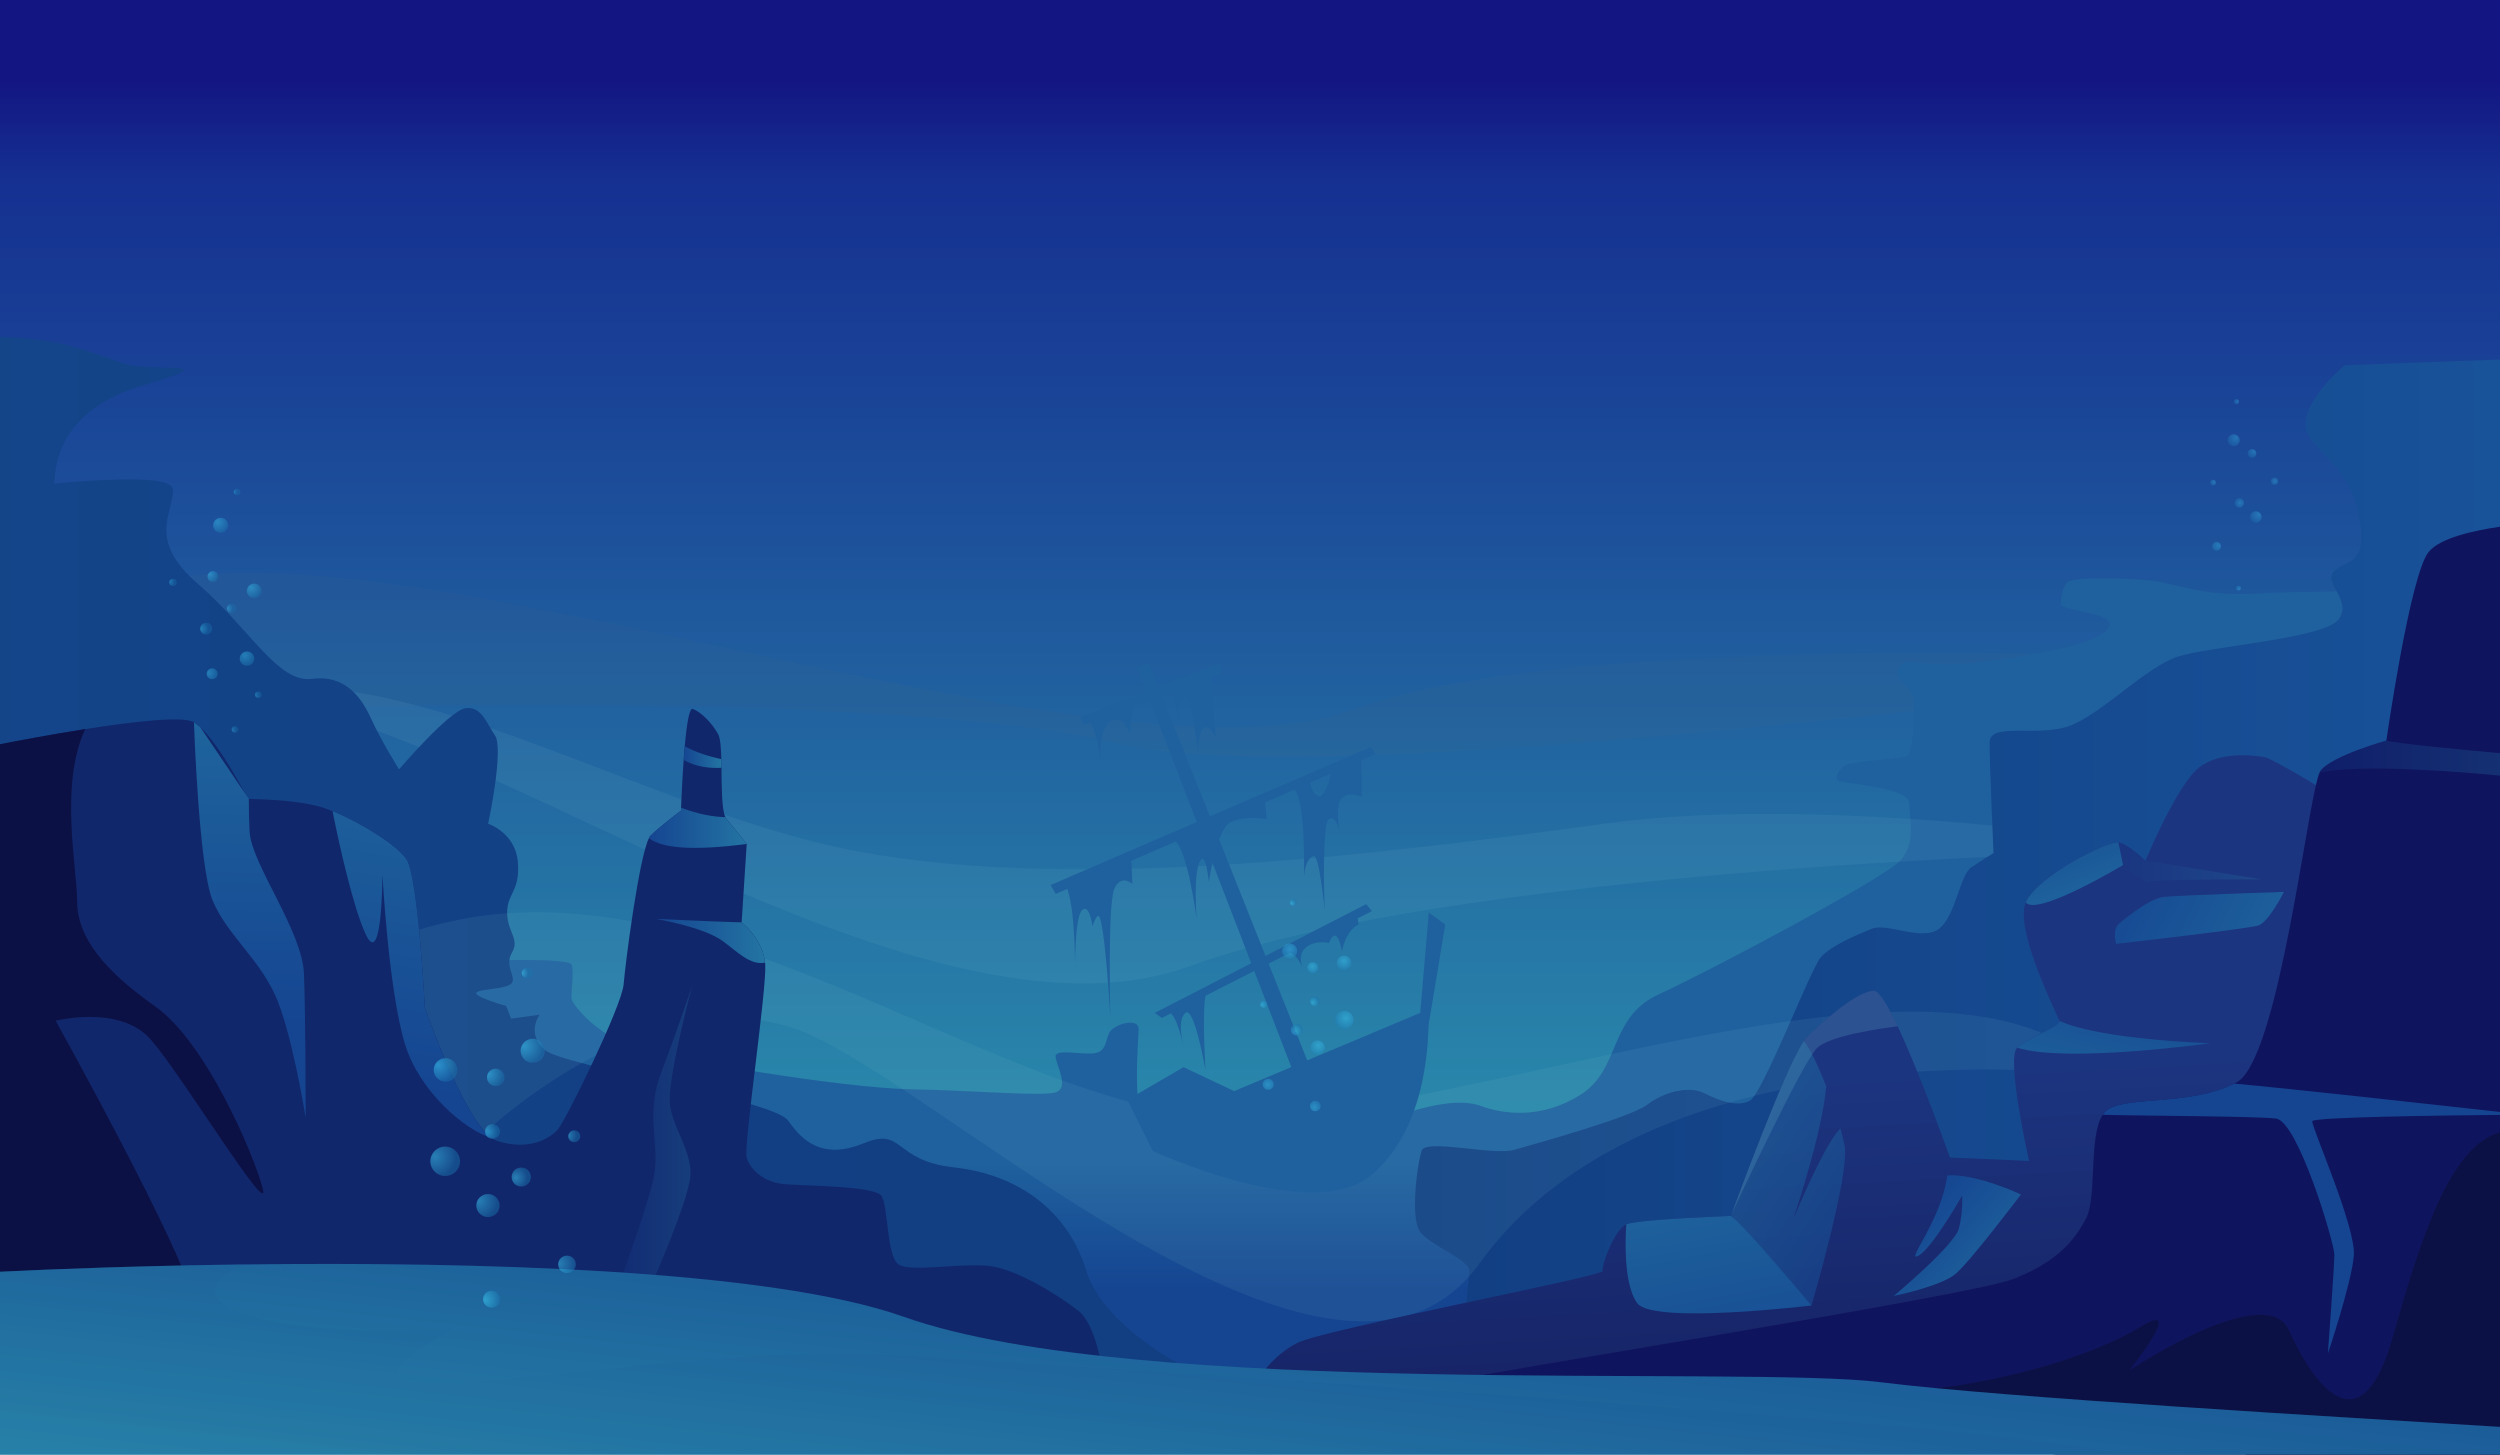 <?xml version="1.0" encoding="UTF-8"?>
<svg xmlns="http://www.w3.org/2000/svg" xmlns:xlink="http://www.w3.org/1999/xlink" viewBox="0 0 5500 3200">
  <defs>
    <style>
      .uuid-e1cc74fb-dc1a-4754-a8b4-95f047bfab40 {
        fill: url(#uuid-a25e26d6-4509-485e-a5de-ae4c6fa08a34);
      }

      .uuid-a1c4cb4c-39c2-4655-8cc7-62dde9572e8a {
        fill: url(#uuid-4e0df6e7-a362-48d1-892a-6557cb8e9e4f);
      }

      .uuid-63462a63-aa69-4222-a0f1-3bd402e7aeda {
        fill: url(#uuid-54097608-0e13-47c6-9687-7d6479102792);
      }

      .uuid-21720376-cb14-4491-99ba-107336a9dd13 {
        fill: #1f619e;
      }

      .uuid-b4c97b56-897a-477d-a65f-ddbc52e67e71 {
        fill: url(#uuid-6fda1140-c06c-4f60-b5d7-6885fd35aa1a);
        opacity: .6;
      }

      .uuid-d997daba-556c-4290-b681-9ccb6f298397 {
        fill: url(#uuid-40878dc0-55f7-466d-a5b5-c24a6b8c190c);
      }

      .uuid-48ee12d5-2258-42f3-b553-14c364357ba7 {
        fill: url(#uuid-b3261dee-da77-448a-ab88-b1e769d13730);
      }

      .uuid-a10da7b0-af1d-4f24-bdc7-a2612aa685b4 {
        fill: url(#uuid-76f1da9e-162d-4498-af83-1ddb59ee460f);
      }

      .uuid-731b25d3-3c74-404f-b186-16ff7be0d480 {
        fill: #0f145e;
      }

      .uuid-88e3ae42-c4bb-44f3-86b9-4f9c1941ec20 {
        fill: url(#uuid-454b4ec7-3cb8-482f-af9a-7ac9a32c31ee);
      }

      .uuid-2637d19d-64f8-4263-95bb-5ec2c7812850 {
        fill: url(#uuid-6e41cdce-104e-49b9-a0b3-f9c071bea5cd);
      }

      .uuid-23048283-3ab8-4b56-b7d4-68fbeafbeca5 {
        fill: url(#uuid-1f2d34ea-4c93-402d-a042-547382956dea);
      }

      .uuid-df540c5d-d9b5-40f0-b048-9c5b0f9e8e6d {
        fill: url(#uuid-84ac14e0-81d1-426e-837b-552e71d6b982);
      }

      .uuid-031f8c2e-c7bb-41f3-8798-b0c5e50b1218 {
        fill: url(#uuid-c1cdb30a-e6cb-4730-85a4-25197b08e11a);
      }

      .uuid-30710445-66a4-478b-a0d3-1d4f9714ea70 {
        fill: #0c1145;
      }

      .uuid-e303f591-5159-4521-98d8-09e263c5b450 {
        fill: #7fc7d1;
      }

      .uuid-e303f591-5159-4521-98d8-09e263c5b450, .uuid-c6d392a1-d680-4362-af62-7d1da8a83082, .uuid-e18da1a2-0444-43e5-b3fe-8a5ea4db6344, .uuid-ae28d313-6e1b-4d85-8c6d-f75a02d76363, .uuid-edcce3d8-0bda-4870-8a15-c820cf68ada8, .uuid-79502c38-9dbb-413b-ad6f-7d0e7b419865 {
        mix-blend-mode: screen;
      }

      .uuid-e303f591-5159-4521-98d8-09e263c5b450, .uuid-ae28d313-6e1b-4d85-8c6d-f75a02d76363 {
        opacity: .1;
      }

      .uuid-c6d392a1-d680-4362-af62-7d1da8a83082 {
        opacity: .4;
      }

      .uuid-1ce69b17-0dd9-4fdd-9e0e-0ec92fbe89c8 {
        fill: url(#uuid-e1b0cb93-2e41-4479-b573-971df8b5add9);
      }

      .uuid-39ae4833-0bdc-4539-803e-042cbdcd5759 {
        fill: url(#uuid-7e0a5346-97f1-43d0-be99-63f10b80943d);
      }

      .uuid-65a503c3-cc24-43b3-a99c-3c6e0f1633e3 {
        fill: url(#uuid-428469e9-ff74-4292-87c6-047e8eb73f7f);
      }

      .uuid-8429cf06-f2e7-4e68-8312-34f7dd30820c {
        fill: url(#uuid-686ba2e3-dd66-45a0-b784-079c534ecf6f);
      }

      .uuid-10fe8b5d-f6a3-4776-ac45-113d509bb32b {
        fill: url(#uuid-afde45ea-79e5-4121-b2c3-53ed9d775e34);
      }

      .uuid-91023332-e2b4-491f-89cb-eb006111b96d {
        fill: url(#uuid-143c7e0f-7ff7-4311-ab62-9cea13dcfc28);
      }

      .uuid-78258edd-f87c-494a-b78d-6ed0c3e4e11b {
        fill: url(#uuid-be8a3516-d940-41e7-a5b2-4f6f90bfe6fa);
      }

      .uuid-dfdffec6-a051-4425-a285-323b50beba8f {
        fill: url(#uuid-39c54f66-8b61-4454-a733-92efa9819b08);
      }

      .uuid-30ef131c-f1b3-4d56-9dc8-9f3873e25935 {
        fill: url(#uuid-02ddbd50-4fd8-4d09-a858-eb4f86a68744);
      }

      .uuid-0d8b619f-2528-42fc-b79f-6e00422f2314 {
        fill: url(#uuid-93bdb87c-5762-4223-98da-eb34089a1f02);
      }

      .uuid-aeddecc1-c275-4fa8-bc0c-60d9f1e45050 {
        fill: url(#uuid-c94ce2d8-1d86-45f0-b094-444cce47d0a0);
      }

      .uuid-fcd4daea-c376-4c75-92cb-6ca3e7f711cf {
        fill: url(#uuid-9ad42244-368e-4ca9-8020-d77bdde695af);
      }

      .uuid-efbfb597-93e7-4272-92c4-82627c1ae586 {
        fill: url(#uuid-b1b292bd-a90d-4ea9-958a-771bf8c56a42);
      }

      .uuid-954606f0-df9b-467d-9903-de1a689c9eaa {
        fill: url(#uuid-3fdd9d47-6815-43e2-8cda-3d8c7c8300f3);
      }

      .uuid-4d85ad0f-2e56-440d-b422-3b0068de5f12 {
        fill: url(#uuid-5efcdd36-2dd1-452c-9a3d-b7d1d148f760);
      }

      .uuid-5f9222c5-be6b-44a8-89ca-2cf8ecb87832 {
        fill: url(#uuid-2a812aba-7be6-4923-8195-d41aa4a13566);
      }

      .uuid-daf21322-c06c-45d4-9c9f-607c1a9ea9ca {
        fill: url(#uuid-69cdd82e-001f-4076-a12b-d17b3f0d466c);
      }

      .uuid-93143ae2-0762-45c2-ae99-380c5f89fa33 {
        fill: url(#uuid-62ab8312-85fa-4401-b4a5-aad295898b96);
      }

      .uuid-b026ad45-be31-45fe-a132-a6e519be0dc4 {
        fill: url(#uuid-ade6e5a2-b24c-4ef7-80ff-cb8cd2ccf2cc);
      }

      .uuid-08c2d48c-417f-4e2e-b9a6-bc96955581e6 {
        isolation: isolate;
      }

      .uuid-e18da1a2-0444-43e5-b3fe-8a5ea4db6344 {
        fill: url(#uuid-4b6de865-9f30-4fc2-b2b3-359f32028d08);
      }

      .uuid-e18da1a2-0444-43e5-b3fe-8a5ea4db6344, .uuid-4752d975-e56f-4b03-b80e-29a3b81b07c2, .uuid-edcce3d8-0bda-4870-8a15-c820cf68ada8, .uuid-8188818a-04da-413d-a7d9-40d6b135e6a1, .uuid-79502c38-9dbb-413b-ad6f-7d0e7b419865, .uuid-0a1a48de-d5c2-4675-afe7-b569555ac49b {
        opacity: .3;
      }

      .uuid-1e8ca2b5-35d1-48a5-8670-56e93ea41e80 {
        fill: #11276b;
      }

      .uuid-79c73534-2f21-4b83-be6a-5be99dd3bf45 {
        fill: url(#uuid-49a182aa-2519-465f-aa3d-c80ebf3485d2);
      }

      .uuid-01869277-81f6-4417-abaf-957dcbdc52cb {
        fill: url(#uuid-484f14b2-d581-4958-8751-79e4d672d6d4);
      }

      .uuid-ed3e37d2-d175-4c25-9e62-41fd63fb16b1 {
        fill: url(#uuid-6b92a085-5529-4f4b-8723-b68999a5b001);
      }

      .uuid-c312fb2f-e5b1-4810-8913-32c7aec15367 {
        fill: url(#uuid-7b1696e3-c824-4ead-ac37-9d8f8d01add9);
      }

      .uuid-fe5a2710-4d92-40b1-be8b-2962ebaae8a6 {
        fill: url(#uuid-a98d1726-3f27-439d-bcc0-384080e6d2f1);
      }

      .uuid-4752d975-e56f-4b03-b80e-29a3b81b07c2 {
        fill: url(#uuid-023a5753-64a7-42c7-b0c8-f34c0b9eafe3);
      }

      .uuid-4752d975-e56f-4b03-b80e-29a3b81b07c2, .uuid-8188818a-04da-413d-a7d9-40d6b135e6a1, .uuid-0a1a48de-d5c2-4675-afe7-b569555ac49b {
        mix-blend-mode: multiply;
      }

      .uuid-b106bbc2-2c17-42db-b262-1cf1bca57ac5 {
        fill: url(#uuid-ca30a7ff-925c-4524-81e6-c197e0ea74fa);
      }

      .uuid-5ed6f929-b86e-4d9c-8866-6922f1afa113 {
        fill: url(#uuid-3663f873-7b5c-4c03-8e88-c15de713b163);
      }

      .uuid-c7fe711c-5281-44ed-9674-1eb4b5d4a5b7 {
        fill: url(#uuid-7d63f9ff-61ad-49b3-a27b-d44792d06703);
      }

      .uuid-0e963a42-2408-4ecf-8e74-cdfe582fa790 {
        fill: url(#uuid-99d72efb-8e05-4dd0-8b11-78afcf8ea1b4);
      }

      .uuid-a2685fc0-f498-4fc7-8785-d8540c97b65a {
        fill: url(#uuid-66b66f7d-5e99-44bf-9b6a-5c0f34edd820);
      }

      .uuid-421d5edc-cbd9-4bf4-9a78-57d445372b41 {
        fill: url(#uuid-cdcb567a-c305-4e34-8136-03a9bdb56808);
      }

      .uuid-3605fc14-897d-460a-9882-4bcf41fda9ac {
        fill: url(#uuid-74a722a9-69c3-4b50-88aa-f076bc36d03b);
      }

      .uuid-955859f7-b783-4834-bd5a-2690f4d27453 {
        fill: url(#uuid-bf71f39b-098a-48de-81ca-e4eeaa8be134);
      }

      .uuid-7ad7e7fd-c6ec-4b3c-9f35-61a9b89719c4 {
        fill: url(#uuid-a6299176-bbca-4fb8-961e-c468c6746092);
      }

      .uuid-4afae467-10ff-4164-ba23-256735bc7611 {
        fill: url(#uuid-8b320cf5-37f4-4b48-9ce4-3b0211b305ae);
      }

      .uuid-4d6d069a-5dc3-4eb9-8e4a-1f86d1ca11bf {
        fill: url(#uuid-6d494559-8cdc-497a-a2a3-d3f880cd6f26);
      }

      .uuid-4749f10e-fa18-46f2-b6e7-f9a9cb5fafc6 {
        fill: url(#uuid-a678e130-a4a2-4776-a42a-2e1714e9c2ef);
      }

      .uuid-dc71e548-78e9-4a8d-86ff-b53999429eea {
        fill: url(#uuid-c83707a9-c2df-4165-93dc-6ba9c64feabe);
      }

      .uuid-ae28d313-6e1b-4d85-8c6d-f75a02d76363 {
        fill: #4b6d7a;
      }

      .uuid-70e93744-f71b-46c2-ae19-9977c0849307 {
        fill: url(#uuid-734f6272-3427-4454-83ac-2e1b55ac3ede);
      }

      .uuid-edcce3d8-0bda-4870-8a15-c820cf68ada8 {
        fill: #5697b8;
      }

      .uuid-d3892450-8849-4871-9b20-11d6718bd36b {
        fill: url(#uuid-413aa84e-2912-46bc-883b-50245959754d);
      }

      .uuid-d0f33f66-3530-4137-afc8-950727ce4218 {
        fill: url(#uuid-c052e419-9926-4fbb-ad6b-ab6b7e78ef38);
      }

      .uuid-8188818a-04da-413d-a7d9-40d6b135e6a1 {
        fill: url(#uuid-dee8de03-a659-4f3b-8ec8-6f59c93ba2e9);
      }

      .uuid-1bbade0d-47d2-466e-9966-bb1227e49ca2 {
        fill: url(#uuid-69f3fab2-eae5-400e-b5f8-1bd8f3cb9a96);
      }

      .uuid-6c7fb81b-369a-4477-af26-b8a4d1e712d5 {
        fill: url(#uuid-3a85a929-a6e1-47ad-bbad-45ad74299585);
      }

      .uuid-9569cec2-908a-4895-8c90-9b807649ff66 {
        fill: url(#uuid-6a957928-135b-4f94-8631-bacef552b0de);
      }

      .uuid-d321416f-e5de-44cf-9121-a9a493c50948 {
        fill: url(#uuid-44f69ff0-26fc-45b3-bdca-bd6c6127c634);
      }

      .uuid-3b7c75ea-8fa7-4929-9337-a300ed1c43f4 {
        fill: url(#uuid-1ca0cd6c-704d-4a8f-8e22-d58155adae6c);
      }

      .uuid-a297739f-040e-44dc-98f3-5a604b110fd7 {
        fill: url(#uuid-eefe9653-a972-4896-8076-3be5ab71972c);
      }

      .uuid-54ace871-7323-4c78-a2ad-efb62a61c609 {
        opacity: .5;
      }

      .uuid-9814bcf0-633e-44fd-bd8c-6fb4b2e31752 {
        fill: url(#uuid-b6389967-d620-4e9b-8104-6549ab54adc6);
      }

      .uuid-6a1bb1a0-d391-4e42-8224-ab8f5218c7bb {
        fill: url(#uuid-3d1bc342-9aaf-432f-9caf-bf1bdab24068);
      }

      .uuid-d9d55762-4691-4cc5-85ad-c7e86dc76feb {
        fill: url(#uuid-432465c1-a307-49ff-9bec-30bccf5f9b8c);
      }

      .uuid-0a1a48de-d5c2-4675-afe7-b569555ac49b {
        fill: url(#uuid-15ea7f6e-75c6-4c82-afc8-173bf962acab);
      }
    </style>
    <linearGradient id="uuid-4e0df6e7-a362-48d1-892a-6557cb8e9e4f" x1="2750" y1="173.73" x2="2750" y2="2621.55" gradientUnits="userSpaceOnUse">
      <stop offset="0" stop-color="#131582"/>
      <stop offset=".09" stop-color="#153091"/>
      <stop offset="1" stop-color="#2b8fad"/>
    </linearGradient>
    <linearGradient id="uuid-1ca0cd6c-704d-4a8f-8e22-d58155adae6c" x1="3111.42" y1="2837.53" x2="3111.42" y2="2549.22" gradientUnits="userSpaceOnUse">
      <stop offset="0" stop-color="#154591"/>
      <stop offset="1" stop-color="#1f619e"/>
    </linearGradient>
    <linearGradient id="uuid-8b320cf5-37f4-4b48-9ce4-3b0211b305ae" x1="2026.34" y1="2040.55" x2="-1873.72" y2="2040.55" gradientUnits="userSpaceOnUse">
      <stop offset="0" stop-color="#123e82"/>
      <stop offset=".95" stop-color="#154a8f"/>
    </linearGradient>
    <linearGradient id="uuid-454b4ec7-3cb8-482f-af9a-7ac9a32c31ee" x1="2026.33" y1="971.03" x2="-1873.72" y2="971.03" xlink:href="#uuid-8b320cf5-37f4-4b48-9ce4-3b0211b305ae"/>
    <linearGradient id="uuid-cdcb567a-c305-4e34-8136-03a9bdb56808" x1="3112.92" y1="1934.08" x2="5500" y2="1934.08" gradientUnits="userSpaceOnUse">
      <stop offset="0" stop-color="#123e82"/>
      <stop offset="1" stop-color="#185299"/>
    </linearGradient>
    <linearGradient id="uuid-428469e9-ff74-4292-87c6-047e8eb73f7f" x1="3952.81" y1="2373.48" x2="3992.52" y2="3099.07" gradientUnits="userSpaceOnUse">
      <stop offset="0" stop-color="#1c3580"/>
      <stop offset="1" stop-color="#162163"/>
    </linearGradient>
    <linearGradient id="uuid-93bdb87c-5762-4223-98da-eb34089a1f02" x1="546.12" y1="2250.15" x2="561.39" y2="1249.84" gradientUnits="userSpaceOnUse">
      <stop offset="0" stop-color="#154591"/>
      <stop offset="1" stop-color="#2374a3"/>
    </linearGradient>
    <linearGradient id="uuid-69cdd82e-001f-4076-a12b-d17b3f0d466c" x1="3833.16" y1="3103.7" x2="3688.93" y2="2341.99" xlink:href="#uuid-93bdb87c-5762-4223-98da-eb34089a1f02"/>
    <linearGradient id="uuid-6fda1140-c06c-4f60-b5d7-6885fd35aa1a" x1="4191.23" y1="2719.73" x2="3683.2" y2="2391.54" xlink:href="#uuid-93bdb87c-5762-4223-98da-eb34089a1f02"/>
    <linearGradient id="uuid-44f69ff0-26fc-45b3-bdca-bd6c6127c634" x1="4214.17" y1="2655.6" x2="4484.86" y2="2902.34" xlink:href="#uuid-93bdb87c-5762-4223-98da-eb34089a1f02"/>
    <linearGradient id="uuid-be8a3516-d940-41e7-a5b2-4f6f90bfe6fa" x1="4687.5" y1="2133.66" x2="4588.57" y2="2570.4" xlink:href="#uuid-93bdb87c-5762-4223-98da-eb34089a1f02"/>
    <linearGradient id="uuid-15ea7f6e-75c6-4c82-afc8-173bf962acab" x1="4660.52" y1="1896.82" x2="4974.43" y2="1896.82" gradientUnits="userSpaceOnUse">
      <stop offset="0" stop-color="#133585"/>
      <stop offset="1" stop-color="#2374a3"/>
    </linearGradient>
    <linearGradient id="uuid-3d1bc342-9aaf-432f-9caf-bf1bdab24068" x1="4497.47" y1="1750.79" x2="4623.49" y2="2097.96" xlink:href="#uuid-93bdb87c-5762-4223-98da-eb34089a1f02"/>
    <linearGradient id="uuid-7e0a5346-97f1-43d0-be99-63f10b80943d" x1="4620.79" y1="1913.37" x2="5256.98" y2="2220.58" xlink:href="#uuid-93bdb87c-5762-4223-98da-eb34089a1f02"/>
    <linearGradient id="uuid-4b6de865-9f30-4fc2-b2b3-359f32028d08" x1="5103.04" y1="1667.82" x2="5500" y2="1667.82" xlink:href="#uuid-15ea7f6e-75c6-4c82-afc8-173bf962acab"/>
    <linearGradient id="uuid-76f1da9e-162d-4498-af83-1ddb59ee460f" x1="5036.63" y1="2234.04" x2="4986.47" y2="1824.38" xlink:href="#uuid-93bdb87c-5762-4223-98da-eb34089a1f02"/>
    <linearGradient id="uuid-143c7e0f-7ff7-4311-ab62-9cea13dcfc28" x1="1442.64" y1="2070.11" x2="1683.1" y2="2070.11" xlink:href="#uuid-93bdb87c-5762-4223-98da-eb34089a1f02"/>
    <linearGradient id="uuid-c1cdb30a-e6cb-4730-85a4-25197b08e11a" x1="1427.59" y1="1821.17" x2="1642.75" y2="1821.17" xlink:href="#uuid-93bdb87c-5762-4223-98da-eb34089a1f02"/>
    <linearGradient id="uuid-99d72efb-8e05-4dd0-8b11-78afcf8ea1b4" x1="1504.02" y1="1665.59" x2="1587.2" y2="1665.59" xlink:href="#uuid-93bdb87c-5762-4223-98da-eb34089a1f02"/>
    <linearGradient id="uuid-023a5753-64a7-42c7-b0c8-f34c0b9eafe3" x1="1362.45" y1="2504.5" x2="1522.83" y2="2504.5" xlink:href="#uuid-15ea7f6e-75c6-4c82-afc8-173bf962acab"/>
    <linearGradient id="uuid-1f2d34ea-4c93-402d-a042-547382956dea" x1="2803.76" y1="2505.57" x2="2668.67" y2="3745.29" gradientUnits="userSpaceOnUse">
      <stop offset="0" stop-color="#154991"/>
      <stop offset="1" stop-color="#2b8fad"/>
    </linearGradient>
    <linearGradient id="uuid-ca30a7ff-925c-4524-81e6-c197e0ea74fa" x1="861.96" y1="2391.34" x2="1058.19" y2="1320.25" xlink:href="#uuid-93bdb87c-5762-4223-98da-eb34089a1f02"/>
    <linearGradient id="uuid-dee8de03-a659-4f3b-8ec8-6f59c93ba2e9" x1="2370.99" y1="2672.18" x2="2264.78" y2="3646.87" xlink:href="#uuid-1f2d34ea-4c93-402d-a042-547382956dea"/>
    <radialGradient id="uuid-a6299176-bbca-4fb8-961e-c468c6746092" cx="1073.45" cy="2636.89" fx="1073.45" fy="2636.89" r="41.92" gradientTransform="translate(-20 4.93)" gradientUnits="userSpaceOnUse">
      <stop offset="0" stop-color="#3fd6ff"/>
      <stop offset="1" stop-color="#1a71ad"/>
    </radialGradient>
    <radialGradient id="uuid-b1b292bd-a90d-4ea9-958a-771bf8c56a42" cx="1155.06" cy="2585.93" fx="1155.06" fy="2585.93" r="25.21" xlink:href="#uuid-a6299176-bbca-4fb8-961e-c468c6746092"/>
    <radialGradient id="uuid-a678e130-a4a2-4776-a42a-2e1714e9c2ef" cx="1268.86" cy="2493.07" fx="1268.86" fy="2493.07" r="20.34" xlink:href="#uuid-a6299176-bbca-4fb8-961e-c468c6746092"/>
    <radialGradient id="uuid-3663f873-7b5c-4c03-8e88-c15de713b163" cx="1250.1" cy="2774.77" fx="1250.1" fy="2774.77" r="37.59" xlink:href="#uuid-a6299176-bbca-4fb8-961e-c468c6746092"/>
    <radialGradient id="uuid-e1b0cb93-2e41-4479-b573-971df8b5add9" cx="1087.84" cy="2854.5" fx="1087.84" fy="2854.5" r="33.4" xlink:href="#uuid-a6299176-bbca-4fb8-961e-c468c6746092"/>
    <radialGradient id="uuid-b6389967-d620-4e9b-8104-6549ab54adc6" cx="1092.84" cy="2485.25" fx="1092.84" fy="2485.25" r="21.92" xlink:href="#uuid-a6299176-bbca-4fb8-961e-c468c6746092"/>
    <radialGradient id="uuid-54097608-0e13-47c6-9687-7d6479102792" cx="977.15" cy="2539.96" fx="977.15" fy="2539.96" r="46.67" xlink:href="#uuid-a6299176-bbca-4fb8-961e-c468c6746092"/>
    <radialGradient id="uuid-3a85a929-a6e1-47ad-bbad-45ad74299585" cx="984.66" cy="2338.61" fx="984.66" fy="2338.61" r="38.71" xlink:href="#uuid-a6299176-bbca-4fb8-961e-c468c6746092"/>
    <radialGradient id="uuid-39c54f66-8b61-4454-a733-92efa9819b08" cx="1173.5" cy="2296.72" fx="1173.5" fy="2296.72" r="41.58" xlink:href="#uuid-a6299176-bbca-4fb8-961e-c468c6746092"/>
    <radialGradient id="uuid-c052e419-9926-4fbb-ad6b-ab6b7e78ef38" cx="1166.79" cy="2135.64" fx="1166.79" fy="2135.64" r="15.92" xlink:href="#uuid-a6299176-bbca-4fb8-961e-c468c6746092"/>
    <radialGradient id="uuid-62ab8312-85fa-4401-b4a5-aad295898b96" cx="1094.09" cy="2358" fx="1094.09" fy="2358" r="32.54" xlink:href="#uuid-a6299176-bbca-4fb8-961e-c468c6746092"/>
    <radialGradient id="uuid-686ba2e3-dd66-45a0-b784-079c534ecf6f" cx="2083.08" cy="2295.31" fx="2083.08" fy="2295.31" r="26.15" gradientTransform="translate(5004.42 4.93) rotate(-180) scale(1.01 -1)" xlink:href="#uuid-a6299176-bbca-4fb8-961e-c468c6746092"/>
    <radialGradient id="uuid-66b66f7d-5e99-44bf-9b6a-5c0f34edd820" cx="2134" cy="2263.51" fx="2134" fy="2263.51" r="15.73" gradientTransform="translate(5004.42 4.93) rotate(-180) scale(1.01 -1)" xlink:href="#uuid-a6299176-bbca-4fb8-961e-c468c6746092"/>
    <radialGradient id="uuid-734f6272-3427-4454-83ac-2e1b55ac3ede" cx="2205.01" cy="2205.57" fx="2205.01" fy="2205.57" r="12.69" gradientTransform="translate(5004.42 4.93) rotate(-180) scale(1.01 -1)" xlink:href="#uuid-a6299176-bbca-4fb8-961e-c468c6746092"/>
    <radialGradient id="uuid-3fdd9d47-6815-43e2-8cda-3d8c7c8300f3" cx="2193.31" cy="2381.34" fx="2193.31" fy="2381.34" r="23.45" gradientTransform="translate(5004.42 4.93) rotate(-180) scale(1.01 -1)" xlink:href="#uuid-a6299176-bbca-4fb8-961e-c468c6746092"/>
    <radialGradient id="uuid-84ac14e0-81d1-426e-837b-552e71d6b982" cx="2092.06" cy="2431.09" fx="2092.06" fy="2431.09" r="20.84" gradientTransform="translate(5004.42 4.93) rotate(-180) scale(1.01 -1)" xlink:href="#uuid-a6299176-bbca-4fb8-961e-c468c6746092"/>
    <radialGradient id="uuid-484f14b2-d581-4958-8751-79e4d672d6d4" cx="2095.18" cy="2200.7" fx="2095.18" fy="2200.7" r="13.67" gradientTransform="translate(5004.42 4.93) rotate(-180) scale(1.01 -1)" xlink:href="#uuid-a6299176-bbca-4fb8-961e-c468c6746092"/>
    <radialGradient id="uuid-69f3fab2-eae5-400e-b5f8-1bd8f3cb9a96" cx="2023" cy="2234.84" fx="2023" fy="2234.84" r="29.12" gradientTransform="translate(5004.42 4.93) rotate(-180) scale(1.01 -1)" xlink:href="#uuid-a6299176-bbca-4fb8-961e-c468c6746092"/>
    <radialGradient id="uuid-6b92a085-5529-4f4b-8723-b68999a5b001" cx="2027.68" cy="2109.2" fx="2027.68" fy="2109.2" r="24.15" gradientTransform="translate(5004.42 4.93) rotate(-180) scale(1.01 -1)" xlink:href="#uuid-a6299176-bbca-4fb8-961e-c468c6746092"/>
    <radialGradient id="uuid-40878dc0-55f7-466d-a5b5-c24a6b8c190c" cx="2145.51" cy="2083.06" fx="2145.51" fy="2083.06" r="25.95" gradientTransform="translate(5004.42 4.93) rotate(-180) scale(1.01 -1)" xlink:href="#uuid-a6299176-bbca-4fb8-961e-c468c6746092"/>
    <radialGradient id="uuid-7d63f9ff-61ad-49b3-a27b-d44792d06703" cx="2141.32" cy="1982.56" fx="2141.32" fy="1982.56" r="9.93" gradientTransform="translate(5004.42 4.93) rotate(-180) scale(1.01 -1)" xlink:href="#uuid-a6299176-bbca-4fb8-961e-c468c6746092"/>
    <radialGradient id="uuid-bf71f39b-098a-48de-81ca-e4eeaa8be134" cx="2095.96" cy="2121.3" fx="2095.96" fy="2121.3" r="20.3" gradientTransform="translate(5004.42 4.93) rotate(-180) scale(1.01 -1)" xlink:href="#uuid-a6299176-bbca-4fb8-961e-c468c6746092"/>
    <radialGradient id="uuid-c94ce2d8-1d86-45f0-b094-444cce47d0a0" cx="4421.57" cy="1436.94" fx="4421.57" fy="1436.94" r="26.15" gradientTransform="translate(5004.42 4.93) rotate(-180) scale(1.01 -1)" xlink:href="#uuid-a6299176-bbca-4fb8-961e-c468c6746092"/>
    <radialGradient id="uuid-a25e26d6-4509-485e-a5de-ae4c6fa08a34" cx="4516.35" cy="1378.23" fx="4516.35" fy="1378.23" r="15.73" gradientTransform="translate(5004.42 4.93) rotate(-180) scale(1.01 -1)" xlink:href="#uuid-a6299176-bbca-4fb8-961e-c468c6746092"/>
    <radialGradient id="uuid-49a182aa-2519-465f-aa3d-c80ebf3485d2" cx="4587.52" cy="1274.34" fx="4587.52" fy="1274.34" r="12.69" gradientTransform="translate(5004.42 4.93) rotate(-180) scale(1.01 -1)" xlink:href="#uuid-a6299176-bbca-4fb8-961e-c468c6746092"/>
    <radialGradient id="uuid-a98d1726-3f27-439d-bcc0-384080e6d2f1" cx="4500.06" cy="1475.38" fx="4500.06" fy="1475.38" r="23.45" gradientTransform="translate(5004.42 4.93) rotate(-180) scale(1.01 -1)" xlink:href="#uuid-a6299176-bbca-4fb8-961e-c468c6746092"/>
    <radialGradient id="uuid-7b1696e3-c824-4ead-ac37-9d8f8d01add9" cx="4453.08" cy="1601.83" fx="4453.08" fy="1601.83" r="13.08" gradientTransform="translate(5004.42 4.93) rotate(-180) scale(1.01 -1)" xlink:href="#uuid-a6299176-bbca-4fb8-961e-c468c6746092"/>
    <radialGradient id="uuid-afde45ea-79e5-4121-b2c3-53ed9d775e34" cx="4402.15" cy="1525.11" fx="4402.15" fy="1525.11" r="13.08" gradientTransform="translate(5004.42 4.93) rotate(-180) scale(1.01 -1)" xlink:href="#uuid-a6299176-bbca-4fb8-961e-c468c6746092"/>
    <radialGradient id="uuid-6d494559-8cdc-497a-a2a3-d3f880cd6f26" cx="4461.29" cy="1333.56" fx="4461.29" fy="1333.56" r="13.67" gradientTransform="translate(5004.42 4.93) rotate(-180) scale(1.01 -1)" xlink:href="#uuid-a6299176-bbca-4fb8-961e-c468c6746092"/>
    <radialGradient id="uuid-02ddbd50-4fd8-4d09-a858-eb4f86a68744" cx="4408.11" cy="1288.14" fx="4408.11" fy="1288.14" r="24.15" gradientTransform="translate(5004.42 4.93) rotate(-180) scale(1.01 -1)" xlink:href="#uuid-a6299176-bbca-4fb8-961e-c468c6746092"/>
    <radialGradient id="uuid-2a812aba-7be6-4923-8195-d41aa4a13566" cx="4480.47" cy="1143.61" fx="4480.47" fy="1143.61" r="25.95" gradientTransform="translate(5004.42 4.93) rotate(-180) scale(1.01 -1)" xlink:href="#uuid-a6299176-bbca-4fb8-961e-c468c6746092"/>
    <radialGradient id="uuid-eefe9653-a972-4896-8076-3be5ab71972c" cx="4448.08" cy="1076.6" fx="4448.08" fy="1076.6" r="9.93" gradientTransform="translate(5004.42 4.93) rotate(-180) scale(1.01 -1)" xlink:href="#uuid-a6299176-bbca-4fb8-961e-c468c6746092"/>
    <radialGradient id="uuid-6e41cdce-104e-49b9-a0b3-f9c071bea5cd" cx="4498.21" cy="1258.19" fx="4498.21" fy="1258.19" r="20.3" gradientTransform="translate(5004.42 4.93) rotate(-180) scale(1.01 -1)" xlink:href="#uuid-a6299176-bbca-4fb8-961e-c468c6746092"/>
    <radialGradient id="uuid-b3261dee-da77-448a-ab88-b1e769d13730" cx="35.18" cy="1126.84" fx="35.18" fy="1126.84" r="20.8" gradientTransform="translate(5004.42 4.93) rotate(-180) scale(1.01 -1)" xlink:href="#uuid-a6299176-bbca-4fb8-961e-c468c6746092"/>
    <radialGradient id="uuid-5efcdd36-2dd1-452c-9a3d-b7d1d148f760" cx="75.66" cy="1101.56" fx="75.66" fy="1101.56" r="12.51" gradientTransform="translate(5004.42 4.93) rotate(-180) scale(1.01 -1)" xlink:href="#uuid-a6299176-bbca-4fb8-961e-c468c6746092"/>
    <radialGradient id="uuid-74a722a9-69c3-4b50-88aa-f076bc36d03b" cx="132.13" cy="1055.49" fx="132.13" fy="1055.49" r="10.09" gradientTransform="translate(5004.42 4.93) rotate(-180) scale(1.01 -1)" xlink:href="#uuid-a6299176-bbca-4fb8-961e-c468c6746092"/>
    <radialGradient id="uuid-9ad42244-368e-4ca9-8020-d77bdde695af" cx="122.82" cy="1195.25" fx="122.82" fy="1195.25" r="18.65" gradientTransform="translate(5004.42 4.93) rotate(-180) scale(1.01 -1)" xlink:href="#uuid-a6299176-bbca-4fb8-961e-c468c6746092"/>
    <radialGradient id="uuid-413aa84e-2912-46bc-883b-50245959754d" cx="77.47" cy="1290.8" fx="77.47" fy="1290.8" r="9.66" gradientTransform="translate(5004.42 4.93) rotate(-180) scale(1.01 -1)" xlink:href="#uuid-a6299176-bbca-4fb8-961e-c468c6746092"/>
    <radialGradient id="uuid-ade6e5a2-b24c-4ef7-80ff-cb8cd2ccf2cc" cx="-.73" cy="1053.65" fx="-.73" fy="1053.65" r="10.87" gradientTransform="translate(5004.42 4.93) rotate(-180) scale(1.01 -1)" xlink:href="#uuid-a6299176-bbca-4fb8-961e-c468c6746092"/>
    <radialGradient id="uuid-c83707a9-c2df-4165-93dc-6ba9c64feabe" cx="84.82" cy="958.07" fx="84.82" fy="958.07" r="20.63" gradientTransform="translate(5004.42 4.93) rotate(-180) scale(1.01 -1)" xlink:href="#uuid-a6299176-bbca-4fb8-961e-c468c6746092"/>
    <radialGradient id="uuid-6a957928-135b-4f94-8631-bacef552b0de" cx="81.48" cy="878.15" fx="81.48" fy="878.15" r="7.9" gradientTransform="translate(5004.42 4.93) rotate(-180) scale(1.01 -1)" xlink:href="#uuid-a6299176-bbca-4fb8-961e-c468c6746092"/>
    <radialGradient id="uuid-432465c1-a307-49ff-9bec-30bccf5f9b8c" cx="45.42" cy="988.47" fx="45.42" fy="988.47" r="16.14" gradientTransform="translate(5004.42 4.93) rotate(-180) scale(1.01 -1)" xlink:href="#uuid-a6299176-bbca-4fb8-961e-c468c6746092"/>
  </defs>
  <g class="uuid-08c2d48c-417f-4e2e-b9a6-bc96955581e6">
    <g id="uuid-5e9be091-b99a-44e7-b109-405273f7e02c" data-name="_x31_">
      <g>
        <rect class="uuid-a1c4cb4c-39c2-4655-8cc7-62dde9572e8a" width="5500" height="3200"/>
        <path class="uuid-ae28d313-6e1b-4d85-8c6d-f75a02d76363" d="M332.76,1282.04c569.47-144.24,2112.37,474.61,2642.9,279.18,530.53-195.43,2078.3-102.37,2078.3-102.37,0,0-2107.51,297.79-2594.23,176.81-486.72-120.98-1956.62-83.75-2068.57-60.49-111.95,23.27-58.41-293.14-58.41-293.14Z"/>
        <path class="uuid-3b7c75ea-8fa7-4929-9337-a300ed1c43f4" d="M1049.49,2114.02s202.63-8.47,208.33,8.47c5.71,16.95-2.85,64.97,0,76.27,2.85,11.3,51.37,76.27,136.99,104.51,85.62,28.25,459.48,90.39,610.73,93.22,151.26,2.82,293.95,16.95,319.63,5.65,25.68-11.3,0-56.49-2.85-76.27-2.85-19.77,51.37-5.65,82.76-8.47,31.39-2.82,25.68-31.07,37.1-48.02,11.42-16.95,62.79-31.07,62.79-5.65s-17.12,197.73,22.83,242.92c39.95,45.2,410.96,107.34,459.47,76.27,48.52-31.07,97.03-132.76,128.43-141.24,31.39-8.47,97.03-25.42,142.69-8.47,45.66,16.95,131.28,31.07,219.75-25.42,88.47-56.49,59.93-169.48,171.23-220.33,111.3-50.84,493.72-254.22,530.82-293.77,37.1-39.55,19.98-93.22,19.98-127.11s-139.84-42.37-154.11-48.02c-14.27-5.65,2.85-31.07,17.12-36.72,14.27-5.65,108.45-14.12,128.42-16.95s19.98-107.34,17.12-129.94c-2.85-22.6-34.25-33.9-34.25-53.67s14.27-25.42,28.54-25.42,62.78,14.12,182.65-2.82c119.86-16.95,236.87-39.55,254-73.44,17.12-33.9-105.59-33.9-105.59-50.85s2.85-28.25,11.42-45.19c8.56-16.95,145.55-11.3,191.21-5.65,45.66,5.65,111.3,33.9,216.9,28.25,105.59-5.65,288.24-5.65,288.24-5.65h151.26s-174.09,1708.94-179.8,1700.47c-5.71-8.47-4172.38,73.44-4172.38,73.44l-211.19-64.97,151.26-878.48,68.49-16.95Z"/>
        <path class="uuid-e303f591-5159-4521-98d8-09e263c5b450" d="M435.78,1549.34c406.32-128.23,1536.95,810.16,2178.81,577.02,641.87-233.14,2196.48-256.45,2196.48-256.45,0,0-765.53-128.23-1277.85-58.28-512.32,69.94-1207.18,157.37-1690.05,52.46-482.87-104.91-1036.41-472.11-1407.4-314.74Z"/>
        <path class="uuid-4afae467-10ff-4164-ba23-256735bc7611" d="M2642.75,3026.6L0,3003.87v-1927.14c90.71-11.17,375.68-43.16,379.96-1.29,4.93,49.71-60.34,109.43,55.28,208.97,115.62,99.67,175.97,219.12,251.49,209.1,75.4-9.89,110.56,44.83,130.68,89.65,20.24,44.83,60.47,109.43,60.47,109.43,0,0,110.56-129.34,145.86-134.35,35.17-5.01,45.16,29.93,65.27,59.72,20.11,29.93-15.05,194.2-15.05,194.2,0,0,60.34,19.91,65.4,84.64,5.06,64.61-23.62,67.94-23.62,110.84s28.16,57.8,10.77,87.73c-17.26,29.93,8.69,51.38,0,66.4-8.56,14.9-66.96,12.84-77.86,21.32-10.77,8.61,64.88,30.05,64.88,30.05l10.9,27.74,62.68-8.48s-30.24,40.59,10.77,77.07c41.14,36.35,504.02,109.18,536.47,156.19,32.44,47.14,77.86,85.67,166.49,49.32,88.63-36.48,62.68,38.53,198.94,53.43,136.26,15.03,248.77,92.09,289.9,226.96,41.01,134.86,253.05,231.2,253.05,231.2Z"/>
        <path class="uuid-88e3ae42-c4bb-44f3-86b9-4f9c1941ec20" d="M318.79,846.43c-153.93,44.83-222.35,144.37-192.45,283.73,22.51,105.07-76.25,68.72-126.35,44.57v-433.62c182.07,4.11,241.11,61.01,310.19,65.51,77.02,5.01,162.54-5.01,8.61,39.82Z"/>
        <path class="uuid-421d5edc-cbd9-4bf4-9a78-57d445372b41" d="M5500,790.95v2286.26l-2278.74-163.76s8.56-90.42,11.42-115.85c2.85-25.43-85.65-56.51-108.36-87.6-22.84-31.08-5.71-149.64,2.85-177.89,8.56-28.26,156.89,11.3,205.42-2.83,48.53-14.13,253.96-70.64,291.07-98.9,37.11-28.26,91.36-42.38,125.62-25.43,34.26,16.95,71.37,31.08,99.92,16.95,28.42-14.13,134.05-290.92,156.89-316.35,22.84-25.43,77.08-48.04,111.34-62.17,34.26-14.13,111.21,28.26,148.33,0,37.11-28.26,45.68-118.68,71.37-135.51,25.69-16.95,48.53-31.08,48.53-31.08,0,0-8.56-194.97-8.56-243.01s111.34-8.48,182.72-39.56c71.24-30.95,162.6-127.03,231.12-149.64,68.52-22.61,322.47-39.56,353.88-81.94,31.41-42.39-37.11-81.95-8.56-107.38,28.55-25.43,77.08-11.3,51.39-129.86-25.69-118.68-131.33-144.11-114.2-206.28,17.13-62.17,85.65-115.73,85.65-115.73l340.9-12.46Z"/>
        <path class="uuid-e303f591-5159-4521-98d8-09e263c5b450" d="M792.81,2098.24c677.2-343.88,1407.4,396.33,1978.6,361.36,571.2-34.97,1548.73-442.96,1854.94-93.26-376.88-40.8-1065.85-11.66-1372.06,413.82-306.21,425.48-1130.63-343.88-1466.28-501.25-335.65-157.37-724.31,215.65-724.31,215.65l-270.88-396.33Z"/>
        <path class="uuid-65a503c3-cc24-43b3-a99c-3c6e0f1633e3" d="M5146.12,1757.73s-40.75,719.15-170.52,939.42c-129.77,220.15-1749.81,432.98-1749.81,432.98l-463.41-88.11s33.35-58.7,92.65-88.11c59.3-29.28,674.67-146.68,671.04-157.73-3.76-11.05,25.95-91.71,51.91-102.75,0,0,.26-.13.91-.38,29.46-10.79,228.91-17.98,228.91-17.98,0,0,.26-.9.78-2.44,0,0,.13-.39.39-.9,12.46-33.78,118.35-321.23,159.36-381.34,2.33-3.47,4.54-6.16,6.36-7.96,36.98-36.61,111.21-102.75,148.2-102.75,11.03,0,30.37,32.49,51.91,78.22,51,107.76,114.98,288.74,114.98,288.74l174.28,7.32s-51.39-224.9-26.34-249.05l.39-.39c25.95-22.09,96.42-47.78,92.65-58.7-3.76-11.05-100.05-201.91-74.1-260.61,25.95-58.7,181.55-135.76,203.87-132.04,22.19,3.59,59.31,40.33,59.31,40.33,0,0,70.46-168.77,118.61-205.51,48.27-36.73,126.14-25.69,144.56-21.96,18.56,3.6,163.12,91.71,163.12,91.71Z"/>
        <path class="uuid-731b25d3-3c74-404f-b186-16ff7be0d480" d="M5500,1158.8v2041.2h-975.6l-1313.52-165.3c11.16-7.32,1119.65-183.54,1216.07-220.15,96.42-36.73,137.17-84.39,163.12-135.76,23.36-46.37,4.54-179.18,35.95-226.31,3.37-5.14,7.4-9.38,12.2-12.2,47.5-28.9,181.29-7.96,277.32-56.39,1.56-.77,3.11-1.54,4.54-2.31,93.69-49.96,155.72-619.48,182.98-682.03.78-1.93,1.56-3.34,2.34-4.24,25.95-33.01,144.56-66.02,144.56-66.02,0,0,51.91-363.23,92.78-414.61,25.04-31.6,101.87-47.91,157.28-55.87Z"/>
        <path class="uuid-30710445-66a4-478b-a0d3-1d4f9714ea70" d="M5500,2491.13v708.87h-555.54c-364.78-65.38-759.93-138.72-759.93-138.72,207.63-12.59,423.57-79.63,525.31-142.57,99.79-61.78-21.02,90.81-25.31,96.33,7.14-4.75,301.32-199.73,351.41-87.98,50.87,113.29,156.76,268.31,228.78,12.59,66.44-236.08,129.38-418.59,235.27-448.52Z"/>
        <path class="uuid-1e8ca2b5-35d1-48a5-8670-56e93ea41e80" d="M2424.99,3012.6l-2033.35-96.33-340.77-16.18-50.87-2.44v-1260.27c40.49-7.96,113.29-21.58,187.52-33.39,106.15-16.7,215.68-29.29,239.16-15.03,48.27,29.28,118.61,168.77,118.61,168.77,0,0,103.82,0,163.12,18.37,7.14,2.18,14.92,5.01,23.23,8.48,59.3,23.76,139.37,73.08,162.21,105.19,25.95,36.73,40.75,326.63,40.75,326.63,0,0,82.79,242.5,148.2,287.71,3.89,2.57,7.66,4.62,11.29,5.78,66.7,22.09,114.84-3.6,133.4-25.56,18.56-22.09,140.93-271.65,144.56-319.31,3.5-45.08,33.61-277.31,55.54-320.98,1.3-2.57,2.6-4.5,3.76-5.65,22.32-21.96,66.83-54.97,66.83-54.97,0,0,.13-2.31.13-6.42.65-16.18,2.47-60.5,5.71-104.94.65-10.28,1.43-20.42,2.34-30.31,4.15-46.24,9.99-85.29,17.78-82.2,18.43,7.32,40.75,29.41,55.54,55.1,4.93,8.61,6.62,30.06,7.27,55.61.13,6.04.26,12.33.26,18.75.65,43.03.26,91.06,8.56,108.66.78,1.67,1.56,3.08,2.47,4.11,18.56,21.96,44.51,54.97,44.51,54.97l-11.16,172.5s.13,0,.26.13c3.63,2.95,46.33,37.51,51.26,88.5.26,1.03.26,2.05.39,3.08,3.76,55.1-48.14,399.97-40.75,425.66,7.4,25.69,36.98,55.1,85.26,58.7,48.15,3.73,196.47,3.73,211.26,25.69,14.92,22.09,11.16,132.17,37.11,150.53,25.95,18.24,137.17-3.72,200.23,3.6,62.94,7.32,159.36,69.74,196.47,99.16,37.11,29.29,51.91,128.31,51.91,128.31Z"/>
        <path class="uuid-30710445-66a4-478b-a0d3-1d4f9714ea70" d="M331.82,2287.16c-68.13-77.71-209.32-41.49-209.32-41.49,0,0,282.51,507.6,303.53,616.39,4.93,25.43-9.47,42.77-34.39,54.2-81.11,37.38-274.46,13.1-274.46,13.1l-66.31-29.29-50.87-22.48v-1240.23c40.49-7.96,113.29-21.58,187.52-33.39-57.1,122.15-17.91,306.08-17.91,377.62,0,82.84,62.68,155.41,172.59,233.12,109.91,77.58,214.64,321.1,235.53,398.81,20.89,77.71-177.91-248.66-245.91-326.37Z"/>
        <path class="uuid-0d8b619f-2528-42fc-b79f-6e00422f2314" d="M547.36,1757.73c0,22.09.39,46.88,1.69,71.54,3.76,71.54,115.75,217.58,119.65,313.01,3.76,95.56,3.76,316.99,3.76,316.99,0,0-30.76-194.72-69.43-274.99-38.54-80.15-104.07-129.73-134.96-202.3-30.89-72.57-41.4-393.03-41.4-393.03l13.89,10.79.13.13,106.67,157.86Z"/>
        <g>
          <path class="uuid-21720376-cb14-4491-99ba-107336a9dd13" d="M2535.98,2532.14l-55.65-112.56,123.4-71.85,111.31,52.69,409.43-172.18,18.86-220.59,36.29,26.34s-33.88,205.97-36.29,217.94c-2.42,11.97,4.84,222.73-125.82,332.9-130.66,110.17-481.52-52.69-481.52-52.69Z"/>
          <polygon class="uuid-21720376-cb14-4491-99ba-107336a9dd13" points="2848.1 2366.35 2502.19 1469.79 2527.04 1458.03 2882.89 2350.46 2848.1 2366.35"/>
          <polygon class="uuid-21720376-cb14-4491-99ba-107336a9dd13" points="2689.37 1481.21 2664.93 1490.45 2581.98 1521.17 2493.28 1554.06 2399.36 1589.12 2384.8 1594.56 2376.29 1577.98 2413.91 1563.3 2618.79 1483.93 2683.6 1458.92 2689.37 1481.21"/>
          <path class="uuid-21720376-cb14-4491-99ba-107336a9dd13" d="M2674.54,1623.64s-10.16-30.17-25.27-22.56c-15.38,7.61-12.91,62.52-12.91,62.52,0,0-12.63-135.09-30.21-130.2-17.85,5.16-12.63,57.62-12.63,57.62l-11.54-69.86-1.1-7.61-85.96,29.9-1.65,10.6-8.51,59.53s-10.16-42.4-40.65-27.45c-24.99,12.5-24.17,76.39-23.34,97.86-1.1-18.21-5.77-65.78-21.42-94.87-1.1-1.9-2.2-3.81-3.3-5.44l17.85-20.39,204.88-79.37,45.59-.54.55,7.07,9.61,133.19Z"/>
          <polygon class="uuid-21720376-cb14-4491-99ba-107336a9dd13" points="2311.29 1947.04 2322.61 1966.63 3026.79 1658.73 3015.48 1643.33 2311.29 1947.04"/>
          <polygon class="uuid-21720376-cb14-4491-99ba-107336a9dd13" points="2540.37 2228.35 2555.92 2239.55 3018.31 2004.42 3005.58 1989.03 2540.37 2228.35"/>
          <path class="uuid-21720376-cb14-4491-99ba-107336a9dd13" d="M2344.72,1948.41c21.66,40.35,20.38,186.61,20.38,186.61,0,0-1.27-116,15.29-132.39,16.56-16.39,22.93,35.31,22.93,35.31,0,0,6.37-18.91,11.46-22.7,15.15-11.25,28.03,225.7,28.03,225.7,0,0-6.37-253.44,8.92-286.22,15.29-32.78,39.49-10.09,39.49-10.09l-2.55-60.52-143.95,64.31Z"/>
          <path class="uuid-21720376-cb14-4491-99ba-107336a9dd13" d="M2577.84,1847.54c31.85-2.52,54.78,174,54.78,174,0,0-7.64-95.83,6.37-124.83,14.01-29,20.38,44.13,20.38,44.13,0,0,16.56-117.26,48.41-132.39,31.85-15.13,78.98-6.3,78.98-6.3l-3.82-41.61-205.1,87Z"/>
          <path class="uuid-21720376-cb14-4491-99ba-107336a9dd13" d="M2995.58,1667.13v85.9s-26.64-12.78-43.12,2.45c-16.75,15.22-5.22,75.57-5.22,75.57,0,0-8.97-42.85-25.44-27.63-10.44,9.52-11.04,156.62-6.37,201.74-4.67-28.54-14.05-129.26-26.68-122.19-15.1,8.15-19.22,32.08-20.05,47.57.82-50.01,1.1-212.29-32.13-195.17,6.87-6.8,23.89-15.77,44.49-25.01,2.47,20.93,5.18,32.49,17.81,40.1,13.46,8.16,27.51-33.03,30.8-59.67,34.88-13.32,65.91-23.65,65.91-23.65Z"/>
          <path class="uuid-21720376-cb14-4491-99ba-107336a9dd13" d="M2570.63,2224.89c22.23,12.22,33.34,83.11,33.34,79.44s-16.05-58.66,3.71-75.78c19.76-17.11,44.45,125.88,44.45,125.88,0,0-9.88-160.1,3.71-172.33-24.7,1.22-85.2,42.78-85.2,42.78Z"/>
          <path class="uuid-21720376-cb14-4491-99ba-107336a9dd13" d="M2825,2094.12c28.4-2.45,41.98,37.89,41.98,37.89,0,0-14.82-30.55,6.18-47.66,20.99-17.11,50.63-9.78,50.63-9.78,0,0,16.05-46.44,28.4,18.33,11.11-51.33,37.04-58.66,37.04-58.66l-3.71-22-160.52,81.89Z"/>
        </g>
        <path class="uuid-daf21322-c06c-45d4-9c9f-607c1a9ea9ca" d="M3985.34,2872.09s-347.91,41.87-383.08-4.75c-35.3-46.5-24.27-173.91-24.27-173.91,0,0,.26-.13.91-.38,29.46-10.79,228.91-17.98,228.91-17.98,31.14,21.83,177.52,197.03,177.52,197.03Z"/>
        <path class="uuid-b4c97b56-897a-477d-a65f-ddbc52e67e71" d="M3985.34,2872.09l-177.52-197.03s.26-.9.78-2.44c10.9-29.41,118.35-321.62,159.75-382.24,13.88,16.7,32.57,56.51,49.44,100.06-9.86,103.78-65.4,270.11-72.93,292.33,8.69-20.81,69.82-166.59,103.95-200.37,4.15,14.64,7.4,27.74,9.34,38.4,11.81,62.81-72.8,351.29-72.8,351.29Z"/>
        <path class="uuid-d321416f-e5de-44cf-9121-a9a493c50948" d="M4283.81,2585.9c63.46-4.65,162.17,41.87,162.17,41.87,0,0-110.46,146.55-143.36,174.47-32.9,27.91-136.31,48.85-136.31,48.85,0,0,133.96-111.66,143.37-148.88,9.4-37.22,7.05-72.11,7.05-72.11,0,0-65.81,116.31-96.36,132.59-30.55,16.28,51.7-79.09,63.46-176.79Z"/>
        <path class="uuid-78258edd-f87c-494a-b78d-6ed0c3e4e11b" d="M4861.93,2295.13s-314.56,44.18-424.22,9.76l.39-.39c25.95-22.09,96.42-47.78,92.65-58.7,87.08,41.36,331.17,49.32,331.17,49.32Z"/>
        <path class="uuid-0a1a48de-d5c2-4675-afe7-b569555ac49b" d="M4974.43,1934.46s-240.46,0-246.04,5.52c-5.58,5.52-57.75-36.86-57.75-36.86l-10.12-49.96c22.19,3.59,59.31,40.33,59.31,40.33l254.61,40.97Z"/>
        <path class="uuid-6a1bb1a0-d391-4e42-8224-ab8f5218c7bb" d="M4670.65,1903.12s-189.98,114.31-213.99,82.07c25.95-58.7,181.55-135.76,203.87-132.04l10.12,49.96Z"/>
        <path class="uuid-39ae4833-0bdc-4539-803e-042cbdcd5759" d="M4659.48,2034.09c-13.04,16.6-3.73,42.42-3.73,42.42,0,0,290.67-33.2,313.02-40.57,22.36-7.38,55.9-73.77,55.9-73.77,0,0-229.18,7.38-264.58,11.06-35.4,3.69-100.62,60.86-100.62,60.86Z"/>
        <path class="uuid-e18da1a2-0444-43e5-b3fe-8a5ea4db6344" d="M5500,1656.9v49.45c-82.4-7.83-304.31-26.46-396.96-6.81.78-1.93,1.56-3.34,2.34-4.24,25.95-33.01,144.56-66.02,144.56-66.02,27.77,7.19,170.39,20.55,250.06,27.61Z"/>
        <path class="uuid-a10da7b0-af1d-4f24-bdc7-a2612aa685b4" d="M5500,2452.73c-123.15,1.15-410.72,4.88-412.92,13.74-2.86,11.3,97.07,234.41,91.36,296.57-5.71,62.04-57.1,214.63-57.1,214.63,0,0,14.27-192.15,14.27-217.45s-79.94-293.75-128.47-299.4c-47.75-5.52-291.98-5.65-381.13-8.35,3.37-5.14,7.4-9.38,12.2-12.2,47.5-28.9,181.29-7.96,277.32-56.39,119.52,10.92,452.5,47.65,584.48,62.42v6.42Z"/>
        <path class="uuid-91023332-e2b4-491f-89cb-eb006111b96d" d="M1683.1,2117.88c-33.74,6.16-60.86-24.28-93.82-48.04-42.95-30.96-146.64-48.3-146.64-48.3,0,0,121.21,5.78,188.94,7.71,0,0,.13,0,.26.13,3.63,2.95,46.33,37.51,51.26,88.5Z"/>
        <path class="uuid-031f8c2e-c7bb-41f3-8798-b0c5e50b1218" d="M1642.75,1856.75c-114.59,14.9-185.31,10.28-215.16-12.72,1.3-2.57,2.6-4.5,3.76-5.65,22.32-21.96,66.83-54.97,66.83-54.97,0,0,.13-2.31.13-6.42,39.06,14.9,71.76,20.17,97.46,20.68.78,1.67,1.56,3.08,2.47,4.11,18.56,21.96,44.51,54.97,44.51,54.97Z"/>
        <path class="uuid-0e963a42-2408-4ecf-8e74-cdfe582fa790" d="M1587.2,1689.01c-24.14,1.67-54.11-1.03-83.18-16.95.65-10.28,1.43-20.42,2.34-30.31,24.53,13.74,55.15,22.86,80.59,28.51.13,6.04.26,12.33.26,18.75Z"/>
        <path class="uuid-4752d975-e56f-4b03-b80e-29a3b81b07c2" d="M1522.83,2168.62s-35.21,104.54-68.46,191.65c-33.25,87.12-5.87,154.87-13.69,214.88-7.82,60.01-78.23,247.79-78.23,247.79l64.54,17.42s89.97-201.33,91.93-255.54c1.96-54.2-37.16-100.67-44.99-152.93-7.82-52.27,48.9-263.28,48.9-263.28Z"/>
        <path class="uuid-23048283-3ab8-4b56-b7d4-68fbeafbeca5" d="M5500,3139.12v60.88H0v-402.15c120.42-6.04,313.78-13.23,536.33-16.05,503.24-6.29,1155.98,10.15,1452.51,115.34,512.59,181.75,1851.28,105.96,2149.62,143.86,259.15,32.88,1020.63,77.19,1361.54,98.13Z"/>
        <path class="uuid-b106bbc2-2c17-42db-b262-1cf1bca57ac5" d="M1082.79,2504.1c-60.99-17.73-160.4-103.91-191.8-206.79-35.95-117.27-49.7-373.77-49.7-373.77,0,0,0,207.31-35.82,133.71-27.77-57.03-60.47-204.35-73.84-272.68,59.3,23.76,139.37,73.08,162.21,105.19,25.95,36.73,40.75,326.63,40.75,326.63,0,0,82.79,242.5,148.2,287.71Z"/>
        <path class="uuid-8188818a-04da-413d-a7d9-40d6b135e6a1" d="M4670.78,3200H0v-402.15c120.42-6.04,313.78-13.23,536.33-16.05-182.2,85.16,46.59,163.63,458.86,142.96-446.93,252.13,441.73,20.68,982.35,56.64,540.49,35.96,2359.59,143.98,2681.81,216.04,3.89.9,7.66,1.67,11.42,2.57Z"/>
        <path class="uuid-edcce3d8-0bda-4870-8a15-c820cf68ada8" d="M4174.8,2257.88c-35.43,4.37-149.75,20.29-177.52,47.91-32.05,31.6-179.08,346.28-188.29,365.93,12.46-33.78,118.35-321.23,159.36-381.34,2.33-3.47,4.54-6.16,6.36-7.96,36.98-36.61,111.21-102.75,148.2-102.75,11.03,0,30.37,32.49,51.91,78.22Z"/>
        <g class="uuid-54ace871-7323-4c78-a2ad-efb62a61c609">
          <path class="uuid-7ad7e7fd-c6ec-4b3c-9f35-61a9b89719c4" d="M1099.06,2652.19c0,13.99-11.46,25.33-25.59,25.33s-25.59-11.34-25.59-25.33,11.46-25.33,25.59-25.33,25.59,11.34,25.59,25.33Z"/>
          <path class="uuid-efbfb597-93e7-4272-92c4-82627c1ae586" d="M1167.86,2589.45c0,11.55-9.46,20.92-21.13,20.92s-21.13-9.36-21.13-20.92,9.46-20.92,21.13-20.92,21.13,9.37,21.13,20.92Z"/>
          <path class="uuid-4749f10e-fa18-46f2-b6e7-f9a9cb5fafc6" d="M1276.43,2499.7c0,7.17-5.87,12.98-13.11,12.98s-13.11-5.81-13.11-12.98,5.87-12.98,13.11-12.98,13.11,5.81,13.11,12.98Z"/>
          <path class="uuid-5ed6f929-b86e-4d9c-8866-6922f1afa113" d="M1266.84,2781.63c0,10.62-8.7,19.23-19.42,19.23s-19.43-8.61-19.43-19.23,8.7-19.23,19.43-19.23,19.42,8.61,19.42,19.23Z"/>
          <path class="uuid-1ce69b17-0dd9-4fdd-9e0e-0ec92fbe89c8" d="M1100.29,2858.23c0,10.28-8.42,18.62-18.81,18.62s-18.81-8.33-18.81-18.62,8.42-18.61,18.81-18.61,18.81,8.33,18.81,18.61Z"/>
          <path class="uuid-9814bcf0-633e-44fd-bd8c-6fb4b2e31752" d="M1099.66,2489.18c0,8.93-7.32,16.17-16.34,16.17s-16.34-7.24-16.34-16.17,7.32-16.17,16.34-16.17,16.34,7.24,16.34,16.17Z"/>
          <ellipse class="uuid-63462a63-aa69-4222-a0f1-3bd402e7aeda" cx="979.39" cy="2554.82" rx="32.68" ry="32.35"/>
          <ellipse class="uuid-6c7fb81b-369a-4477-af26-b8a4d1e712d5" cx="980.18" cy="2353.78" rx="26.07" ry="25.8"/>
          <path class="uuid-dfdffec6-a051-4425-a285-323b50beba8f" d="M1198.7,2311.65c0,14.59-11.95,26.41-26.68,26.41s-26.68-11.82-26.68-26.41,11.95-26.41,26.68-26.41,26.68,11.82,26.68,26.41Z"/>
          <path class="uuid-d0f33f66-3530-4137-afc8-950727ce4218" d="M1171.56,2140.7c0,6.49-5.32,11.76-11.88,11.76s-11.88-5.26-11.88-11.76,5.32-11.76,11.88-11.76,11.88,5.26,11.88,11.76Z"/>
          <path class="uuid-93143ae2-0762-45c2-ae99-380c5f89fa33" d="M1109.87,2370.26c0,10.54-8.63,19.08-19.28,19.08s-19.28-8.54-19.28-19.08,8.63-19.08,19.28-19.08,19.28,8.54,19.28,19.08Z"/>
        </g>
        <g class="uuid-c6d392a1-d680-4362-af62-7d1da8a83082">
          <path class="uuid-8429cf06-f2e7-4e68-8312-34f7dd30820c" d="M2882.7,2304.7c0,8.73,7.15,15.81,15.97,15.81s15.97-7.08,15.97-15.81-7.15-15.81-15.97-15.81-15.97,7.08-15.97,15.81Z"/>
          <path class="uuid-a2685fc0-f498-4fc7-8785-d8540c97b65a" d="M2839.78,2265.55c0,7.21,5.9,13.05,13.19,13.05s13.18-5.84,13.18-13.05-5.9-13.05-13.18-13.05-13.19,5.84-13.19,13.05Z"/>
          <path class="uuid-70e93744-f71b-46c2-ae19-9977c0849307" d="M2772.04,2209.55c0,4.47,3.66,8.1,8.18,8.1s8.18-3.63,8.18-8.1-3.66-8.1-8.18-8.1-8.18,3.63-8.18,8.1Z"/>
          <ellipse class="uuid-954606f0-df9b-467d-9903-de1a689c9eaa" cx="2790.14" cy="2385.46" rx="12.12" ry="12"/>
          <path class="uuid-df540c5d-d9b5-40f0-b048-9c5b0f9e8e6d" d="M2881.94,2433.25c0,6.42,5.25,11.62,11.73,11.62s11.73-5.2,11.73-11.62-5.25-11.61-11.73-11.61-11.73,5.2-11.73,11.61Z"/>
          <path class="uuid-01869277-81f6-4417-abaf-957dcbdc52cb" d="M2882.33,2202.98c0,5.57,4.56,10.09,10.2,10.09s10.19-4.52,10.19-10.09-4.56-10.09-10.19-10.09-10.2,4.52-10.2,10.09Z"/>
          <path class="uuid-1bbade0d-47d2-466e-9966-bb1227e49ca2" d="M2936.98,2243.94c0,11.15,9.13,20.18,20.39,20.18s20.39-9.04,20.39-20.18-9.13-20.18-20.39-20.18-20.39,9.04-20.39,20.18Z"/>
          <path class="uuid-ed3e37d2-d175-4c25-9e62-41fd63fb16b1" d="M2940.62,2118.5c0,8.89,7.28,16.1,16.26,16.1s16.26-7.21,16.26-16.1-7.28-16.1-16.26-16.1-16.26,7.21-16.26,16.1Z"/>
          <path class="uuid-d997daba-556c-4290-b681-9ccb6f298397" d="M2820.53,2092.22c0,9.1,7.45,16.48,16.65,16.48s16.65-7.38,16.65-16.48-7.45-16.48-16.65-16.48-16.65,7.38-16.65,16.48Z"/>
          <ellipse class="uuid-c7fe711c-5281-44ed-9674-1eb4b5d4a5b7" cx="2844.88" cy="1985.55" rx="7.41" ry="7.34"/>
          <path class="uuid-955859f7-b783-4834-bd5a-2690f4d27453" d="M2875.96,2128.79c0,6.58,5.39,11.91,12.03,11.91s12.03-5.33,12.03-11.91-5.39-11.91-12.03-11.91-12.03,5.33-12.03,11.91Z"/>
        </g>
        <g class="uuid-c6d392a1-d680-4362-af62-7d1da8a83082">
          <path class="uuid-aeddecc1-c275-4fa8-bc0c-60d9f1e45050" d="M527.39,1448.99c0,8.73,7.15,15.81,15.97,15.81s15.97-7.08,15.97-15.81-7.15-15.81-15.97-15.81-15.97,7.08-15.97,15.81Z"/>
          <path class="uuid-e1cc74fb-dc1a-4754-a8b4-95f047bfab40" d="M440.27,1383.01c0,7.21,5.9,13.05,13.19,13.05s13.18-5.84,13.18-13.05-5.9-13.05-13.18-13.05-13.19,5.84-13.19,13.05Z"/>
          <ellipse class="uuid-79c73534-2f21-4b83-be6a-5be99dd3bf45" cx="380.56" cy="1281.2" rx="8.18" ry="8.1"/>
          <ellipse class="uuid-fe5a2710-4d92-40b1-be8b-2962ebaae8a6" cx="466.77" cy="1482.31" rx="12.12" ry="12"/>
          <path class="uuid-c312fb2f-e5b1-4810-8913-32c7aec15367" d="M509.63,1604.79c0,4.03,3.3,7.29,7.36,7.29s7.37-3.26,7.37-7.29-3.3-7.29-7.37-7.29-7.36,3.26-7.36,7.29Z"/>
          <path class="uuid-10fe8b5d-f6a3-4776-ac45-113d509bb32b" d="M560.93,1528.31c0,4.03,3.3,7.29,7.37,7.29s7.37-3.26,7.37-7.29-3.3-7.29-7.37-7.29-7.37,3.26-7.37,7.29Z"/>
          <path class="uuid-4d6d069a-5dc3-4eb9-8e4a-1f86d1ca11bf" d="M499.19,1338.53c0,5.57,4.56,10.09,10.19,10.09s10.2-4.52,10.2-10.09-4.57-10.09-10.2-10.09-10.19,4.52-10.19,10.09Z"/>
          <path class="uuid-30ef131c-f1b3-4d56-9dc8-9f3873e25935" d="M543.05,1299.98c0,8.89,7.28,16.1,16.27,16.1s16.26-7.21,16.26-16.1-7.28-16.1-16.26-16.1-16.27,7.21-16.27,16.1Z"/>
          <ellipse class="uuid-5f9222c5-be6b-44a8-89ca-2cf8ecb87832" cx="485.41" cy="1155.68" rx="16.65" ry="16.48"/>
          <path class="uuid-a297739f-040e-44dc-98f3-5a604b110fd7" d="M514.1,1082.4c0,4.05,3.32,7.34,7.41,7.34s7.41-3.28,7.41-7.34-3.32-7.34-7.41-7.34-7.41,3.28-7.41,7.34Z"/>
          <path class="uuid-2637d19d-64f8-4263-95bb-5ec2c7812850" d="M456.41,1268.35c0,6.58,5.39,11.91,12.03,11.91s12.03-5.33,12.03-11.91-5.39-11.91-12.03-11.91-12.03,5.33-12.03,11.91Z"/>
        </g>
        <g class="uuid-79502c38-9dbb-413b-ad6f-7d0e7b419865">
          <path class="uuid-48ee12d5-2258-42f3-b553-14c364357ba7" d="M4950.2,1137.48c0,6.94,5.68,12.57,12.7,12.57s12.7-5.63,12.7-12.57-5.68-12.57-12.7-12.57-12.7,5.63-12.7,12.57Z"/>
          <path class="uuid-4d85ad0f-2e56-440d-b422-3b0068de5f12" d="M4916.06,1106.35c0,5.73,4.69,10.38,10.49,10.38s10.48-4.65,10.48-10.38-4.69-10.38-10.48-10.38-10.49,4.65-10.49,10.38Z"/>
          <path class="uuid-3605fc14-897d-460a-9882-4bcf41fda9ac" d="M4862.2,1061.82c0,3.56,2.91,6.44,6.51,6.44s6.51-2.88,6.51-6.44-2.91-6.44-6.51-6.44-6.51,2.88-6.51,6.44Z"/>
          <path class="uuid-fcd4daea-c376-4c75-92cb-6ca3e7f711cf" d="M4866.95,1201.7c0,5.27,4.32,9.54,9.64,9.54s9.64-4.27,9.64-9.54-4.32-9.54-9.64-9.54-9.64,4.27-9.64,9.54Z"/>
          <path class="uuid-d3892450-8849-4871-9b20-11d6718bd36b" d="M4919.27,1293.93c0,2.97,2.43,5.38,5.44,5.38s5.44-2.41,5.44-5.38-2.44-5.38-5.44-5.38-5.44,2.41-5.44,5.38Z"/>
          <path class="uuid-b026ad45-be31-45fe-a132-a6e519be0dc4" d="M4995.75,1058.64c0,4.43,3.63,8.02,8.11,8.02s8.11-3.59,8.11-8.02-3.63-8.02-8.11-8.02-8.11,3.59-8.11,8.02Z"/>
          <ellipse class="uuid-dc71e548-78e9-4a8d-86ff-b53999429eea" cx="4914" cy="968.52" rx="13.24" ry="13.1"/>
          <path class="uuid-9569cec2-908a-4895-8c90-9b807649ff66" d="M4914.23,883.71c0,3.22,2.64,5.83,5.89,5.83s5.89-2.61,5.89-5.83-2.64-5.83-5.89-5.83-5.89,2.61-5.89,5.83Z"/>
          <path class="uuid-d9d55762-4691-4cc5-85ad-c7e86dc76feb" d="M4944.83,997.6c0,5.23,4.28,9.47,9.57,9.47s9.57-4.24,9.57-9.47-4.28-9.47-9.57-9.47-9.57,4.24-9.57,9.47Z"/>
        </g>
      </g>
    </g>
  </g>
</svg>